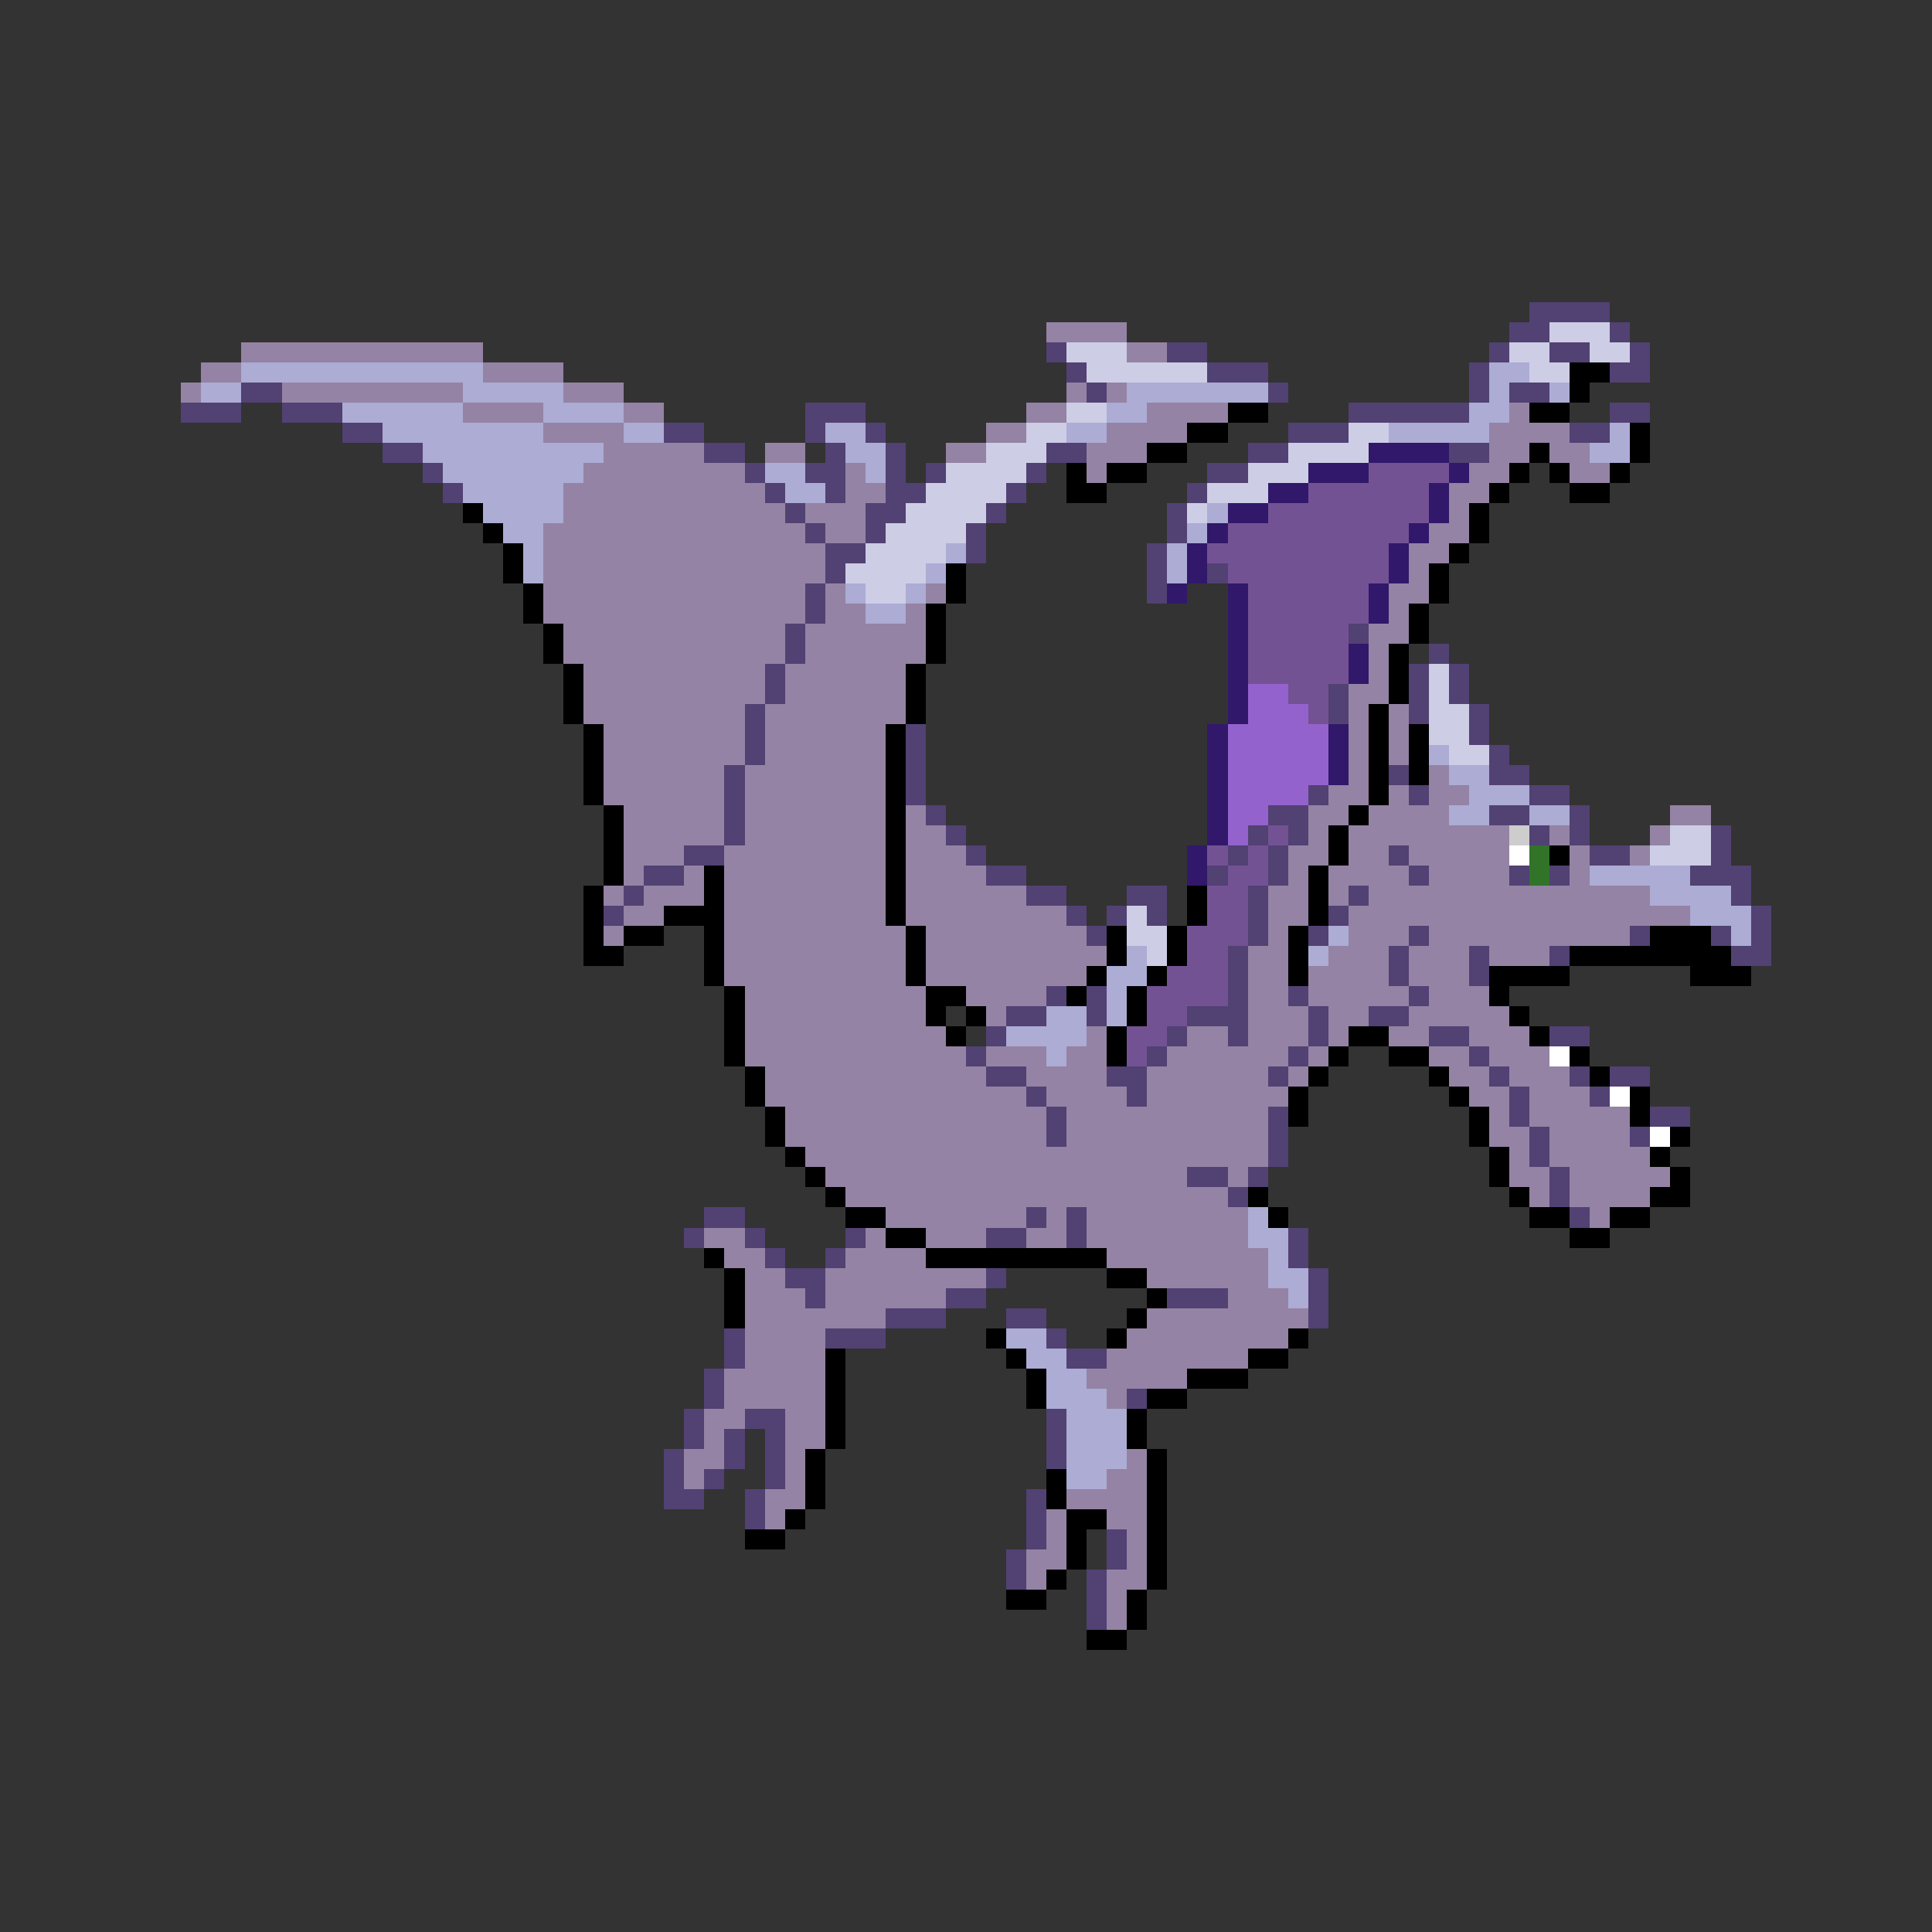 <svg xmlns="http://www.w3.org/2000/svg" viewBox="0 -0.5 96 96" shape-rendering="crispEdges">
<rect x="0" y="-0.5" width="96" height="96" fill="#333333" stroke="none"/>
<path stroke="#524173" d="M76 15h4M75 16h2M80 16h1M52 17h1M58 17h2M74 17h1M77 17h2M81 17h1M53 18h1M60 18h3M73 18h1M80 18h2M12 19h2M54 19h1M63 19h1M73 19h1M75 19h2M9 20h3M14 20h3M40 20h3M67 20h6M80 20h2M17 21h2M33 21h2M40 21h1M43 21h1M64 21h3M78 21h2M19 22h2M35 22h2M41 22h1M44 22h1M52 22h2M62 22h2M72 22h2M21 23h1M37 23h1M40 23h2M44 23h1M46 23h1M51 23h1M60 23h2M22 24h1M38 24h1M41 24h1M44 24h2M50 24h1M59 24h1M39 25h1M43 25h2M49 25h1M58 25h1M40 26h1M43 26h1M48 26h1M58 26h1M41 27h2M48 27h1M57 27h1M41 28h1M57 28h1M60 28h1M40 29h1M57 29h1M40 30h1M39 31h1M67 31h1M39 32h1M71 32h1M38 33h1M70 33h1M72 33h1M38 34h1M66 34h1M70 34h1M72 34h1M37 35h1M66 35h1M70 35h1M73 35h1M37 36h1M45 36h1M73 36h1M37 37h1M45 37h1M74 37h1M36 38h1M45 38h1M69 38h1M74 38h2M36 39h1M45 39h1M65 39h1M70 39h1M76 39h2M36 40h1M46 40h1M63 40h2M74 40h2M78 40h1M36 41h1M47 41h1M62 41h1M64 41h1M76 41h1M78 41h1M85 41h1M34 42h2M48 42h1M61 42h1M63 42h1M69 42h1M79 42h2M85 42h1M32 43h2M49 43h2M60 43h1M63 43h1M70 43h1M75 43h1M77 43h1M84 43h3M31 44h1M51 44h2M56 44h2M62 44h1M67 44h1M86 44h1M30 45h1M53 45h1M55 45h1M57 45h1M62 45h1M66 45h1M87 45h1M54 46h1M62 46h1M65 46h1M70 46h1M81 46h1M85 46h1M87 46h1M61 47h1M69 47h1M73 47h1M77 47h1M86 47h2M61 48h1M69 48h1M73 48h1M52 49h1M54 49h1M61 49h1M64 49h1M70 49h1M50 50h2M54 50h1M59 50h3M65 50h1M68 50h2M49 51h1M58 51h1M61 51h1M65 51h1M71 51h2M77 51h2M48 52h1M57 52h1M64 52h1M73 52h1M49 53h2M55 53h2M63 53h1M74 53h1M78 53h1M80 53h2M51 54h1M56 54h1M75 54h1M79 54h1M52 55h1M63 55h1M75 55h1M82 55h2M52 56h1M63 56h1M76 56h1M81 56h1M63 57h1M76 57h1M59 58h2M62 58h1M77 58h1M61 59h1M77 59h1M35 60h2M51 60h1M53 60h1M78 60h1M34 61h1M37 61h1M42 61h1M49 61h2M53 61h1M64 61h1M38 62h1M41 62h1M64 62h1M39 63h2M49 63h1M65 63h1M40 64h1M47 64h2M58 64h3M65 64h1M44 65h3M50 65h2M65 65h1M36 66h1M41 66h3M52 66h1M36 67h1M53 67h2M35 68h1M35 69h1M56 69h1M34 70h1M37 70h2M52 70h1M34 71h1M36 71h1M38 71h1M52 71h1M33 72h1M36 72h1M38 72h1M52 72h1M33 73h1M35 73h1M38 73h1M33 74h2M37 74h1M51 74h1M37 75h1M51 75h1M51 76h1M55 76h1M50 77h1M55 77h1M50 78h1M54 78h1M54 79h1M54 80h1" />
<path stroke="#9483a4" d="M52 16h4M12 17h12M56 17h2M10 18h2M24 18h4M9 19h1M14 19h9M28 19h3M53 19h1M55 19h1M23 20h4M31 20h2M51 20h2M57 20h4M75 20h1M27 21h4M49 21h2M55 21h4M74 21h4M30 22h5M38 22h2M47 22h2M54 22h3M74 22h2M77 22h2M29 23h8M42 23h1M54 23h1M73 23h2M78 23h2M28 24h10M42 24h2M72 24h2M28 25h11M40 25h3M72 25h1M27 26h13M41 26h2M71 26h2M27 27h14M70 27h2M27 28h14M70 28h1M27 29h13M41 29h1M46 29h1M69 29h2M27 30h13M41 30h2M45 30h1M69 30h1M28 31h11M40 31h6M68 31h2M28 32h11M40 32h6M68 32h1M29 33h9M39 33h6M68 33h1M29 34h9M39 34h6M67 34h2M29 35h8M38 35h7M67 35h1M69 35h1M30 36h7M38 36h6M67 36h1M69 36h1M30 37h7M38 37h6M67 37h1M69 37h1M30 38h6M37 38h7M67 38h1M71 38h1M30 39h6M37 39h7M66 39h2M69 39h1M71 39h2M31 40h5M37 40h7M45 40h1M65 40h2M68 40h4M83 40h2M31 41h5M37 41h7M45 41h2M65 41h1M67 41h8M77 41h1M82 41h1M31 42h3M36 42h8M45 42h3M64 42h2M67 42h2M70 42h5M78 42h1M81 42h1M31 43h1M34 43h1M36 43h8M45 43h4M64 43h1M66 43h4M71 43h4M78 43h1M30 44h1M32 44h3M36 44h8M45 44h6M63 44h2M66 44h1M68 44h14M31 45h2M36 45h8M45 45h8M63 45h2M67 45h17M30 46h1M36 46h9M46 46h8M63 46h1M67 46h3M71 46h10M36 47h9M46 47h9M62 47h2M66 47h3M70 47h3M74 47h3M36 48h9M46 48h8M62 48h2M65 48h4M70 48h3M37 49h9M48 49h4M62 49h2M65 49h5M71 49h3M37 50h9M49 50h1M62 50h3M66 50h2M70 50h5M37 51h10M54 51h1M59 51h2M62 51h3M66 51h1M69 51h2M73 51h3M37 52h11M49 52h3M53 52h2M58 52h6M65 52h1M71 52h2M74 52h3M38 53h11M51 53h4M57 53h6M64 53h1M72 53h2M75 53h3M38 54h13M52 54h4M57 54h7M73 54h2M76 54h3M39 55h13M53 55h10M74 55h1M76 55h5M39 56h13M53 56h10M74 56h2M77 56h4M40 57h23M75 57h1M77 57h5M41 58h18M61 58h1M75 58h2M78 58h5M42 59h19M76 59h1M78 59h4M44 60h7M52 60h1M54 60h8M79 60h1M35 61h2M43 61h1M46 61h3M51 61h2M54 61h8M36 62h2M42 62h4M55 62h8M37 63h2M41 63h8M57 63h6M37 64h3M41 64h6M61 64h3M37 65h7M57 65h8M37 66h4M56 66h8M37 67h4M55 67h7M36 68h5M54 68h5M36 69h5M55 69h1M35 70h2M39 70h2M35 71h1M39 71h2M34 72h2M39 72h1M56 72h1M34 73h1M39 73h1M55 73h2M38 74h2M53 74h4M38 75h1M52 75h1M55 75h2M52 76h1M56 76h1M51 77h2M56 77h1M51 78h1M55 78h2M55 79h1M55 80h1" />
<path stroke="#cdcde6" d="M77 16h3M53 17h3M75 17h2M79 17h2M54 18h6M76 18h2M53 20h2M51 21h2M67 21h2M49 22h3M64 22h4M47 23h4M62 23h3M46 24h4M60 24h3M45 25h4M59 25h1M44 26h4M43 27h4M42 28h4M43 29h2M71 33h1M71 34h1M71 35h2M71 36h2M72 37h2M83 41h2M82 42h3M56 45h1M56 46h2M57 47h1" />
<path stroke="#acacd5" d="M12 18h12M74 18h2M10 19h2M23 19h5M56 19h7M74 19h1M77 19h1M17 20h6M27 20h4M55 20h2M73 20h2M19 21h8M31 21h2M41 21h2M53 21h2M69 21h5M80 21h1M21 22h9M42 22h2M79 22h2M22 23h7M38 23h2M43 23h1M23 24h5M39 24h2M24 25h4M60 25h1M25 26h2M59 26h1M26 27h1M47 27h1M58 27h1M26 28h1M46 28h1M58 28h1M42 29h1M45 29h1M43 30h2M71 37h1M72 38h2M73 39h3M72 40h2M76 40h2M79 43h5M82 44h4M84 45h3M66 46h1M86 46h1M56 47h1M65 47h1M55 48h2M55 49h1M52 50h2M55 50h1M50 51h4M52 52h1M62 60h1M62 61h2M63 62h1M63 63h2M64 64h1M50 66h2M51 67h2M52 68h2M52 69h3M53 70h3M53 71h3M53 72h3M53 73h2" />
<path stroke="#000000" d="M78 18h2M78 19h1M61 20h2M76 20h2M59 21h2M81 21h1M57 22h2M76 22h1M81 22h1M53 23h1M55 23h2M75 23h1M77 23h1M80 23h1M53 24h2M74 24h1M78 24h2M23 25h1M73 25h1M24 26h1M73 26h1M25 27h1M72 27h1M25 28h1M47 28h1M71 28h1M26 29h1M47 29h1M71 29h1M26 30h1M46 30h1M70 30h1M27 31h1M46 31h1M70 31h1M27 32h1M46 32h1M69 32h1M28 33h1M45 33h1M69 33h1M28 34h1M45 34h1M69 34h1M28 35h1M45 35h1M68 35h1M29 36h1M44 36h1M68 36h1M70 36h1M29 37h1M44 37h1M68 37h1M70 37h1M29 38h1M44 38h1M68 38h1M70 38h1M29 39h1M44 39h1M68 39h1M30 40h1M44 40h1M67 40h1M30 41h1M44 41h1M66 41h1M30 42h1M44 42h1M66 42h1M77 42h1M30 43h1M35 43h1M44 43h1M65 43h1M29 44h1M35 44h1M44 44h1M59 44h1M65 44h1M29 45h1M33 45h3M44 45h1M59 45h1M65 45h1M29 46h1M31 46h2M35 46h1M45 46h1M55 46h1M58 46h1M64 46h1M82 46h3M29 47h2M35 47h1M45 47h1M55 47h1M58 47h1M64 47h1M78 47h8M35 48h1M45 48h1M54 48h1M57 48h1M64 48h1M74 48h4M84 48h3M36 49h1M46 49h2M53 49h1M56 49h1M74 49h1M36 50h1M46 50h1M48 50h1M56 50h1M75 50h1M36 51h1M47 51h1M55 51h1M67 51h2M76 51h1M36 52h1M55 52h1M66 52h1M69 52h2M78 52h1M37 53h1M65 53h1M71 53h1M79 53h1M37 54h1M64 54h1M72 54h1M81 54h1M38 55h1M64 55h1M73 55h1M81 55h1M38 56h1M73 56h1M83 56h1M39 57h1M74 57h1M82 57h1M40 58h1M74 58h1M83 58h1M41 59h1M62 59h1M75 59h1M82 59h2M42 60h2M63 60h1M76 60h2M80 60h2M44 61h2M78 61h2M35 62h1M46 62h9M36 63h1M55 63h2M36 64h1M57 64h1M36 65h1M56 65h1M49 66h1M55 66h1M64 66h1M41 67h1M50 67h1M62 67h2M41 68h1M51 68h1M59 68h3M41 69h1M51 69h1M57 69h2M41 70h1M56 70h1M41 71h1M56 71h1M40 72h1M57 72h1M40 73h1M52 73h1M57 73h1M40 74h1M52 74h1M57 74h1M39 75h1M53 75h2M57 75h1M37 76h2M53 76h1M57 76h1M53 77h1M57 77h1M52 78h1M57 78h1M50 79h2M56 79h1M56 80h1M54 81h2" />
<path stroke="#31186a" d="M68 22h4M65 23h3M72 23h1M63 24h2M71 24h1M61 25h2M71 25h1M60 26h1M70 26h1M59 27h1M69 27h1M59 28h1M69 28h1M58 29h1M61 29h1M68 29h1M61 30h1M68 30h1M61 31h1M61 32h1M67 32h1M61 33h1M67 33h1M61 34h1M61 35h1M60 36h1M66 36h1M60 37h1M66 37h1M60 38h1M66 38h1M60 39h1M60 40h1M60 41h1M59 42h1M59 43h1" />
<path stroke="#735294" d="M68 23h4M65 24h6M63 25h8M61 26h9M60 27h9M61 28h8M62 29h6M62 30h6M62 31h5M62 32h5M62 33h5M64 34h2M65 35h1M63 41h1M60 42h1M62 42h1M61 43h2M60 44h2M60 45h2M59 46h3M59 47h2M58 48h3M57 49h4M57 50h2M56 51h2M56 52h1" />
<path stroke="#9462cd" d="M62 34h2M62 35h3M61 36h5M61 37h5M61 38h5M61 39h4M61 40h2M61 41h1" />
<path stroke="#cdcdcd" d="M75 41h1" />
<path stroke="#ffffff" d="M75 42h1M77 52h1M80 54h1M82 56h1" />
<path stroke="#317329" d="M76 42h1M76 43h1" />
</svg>
